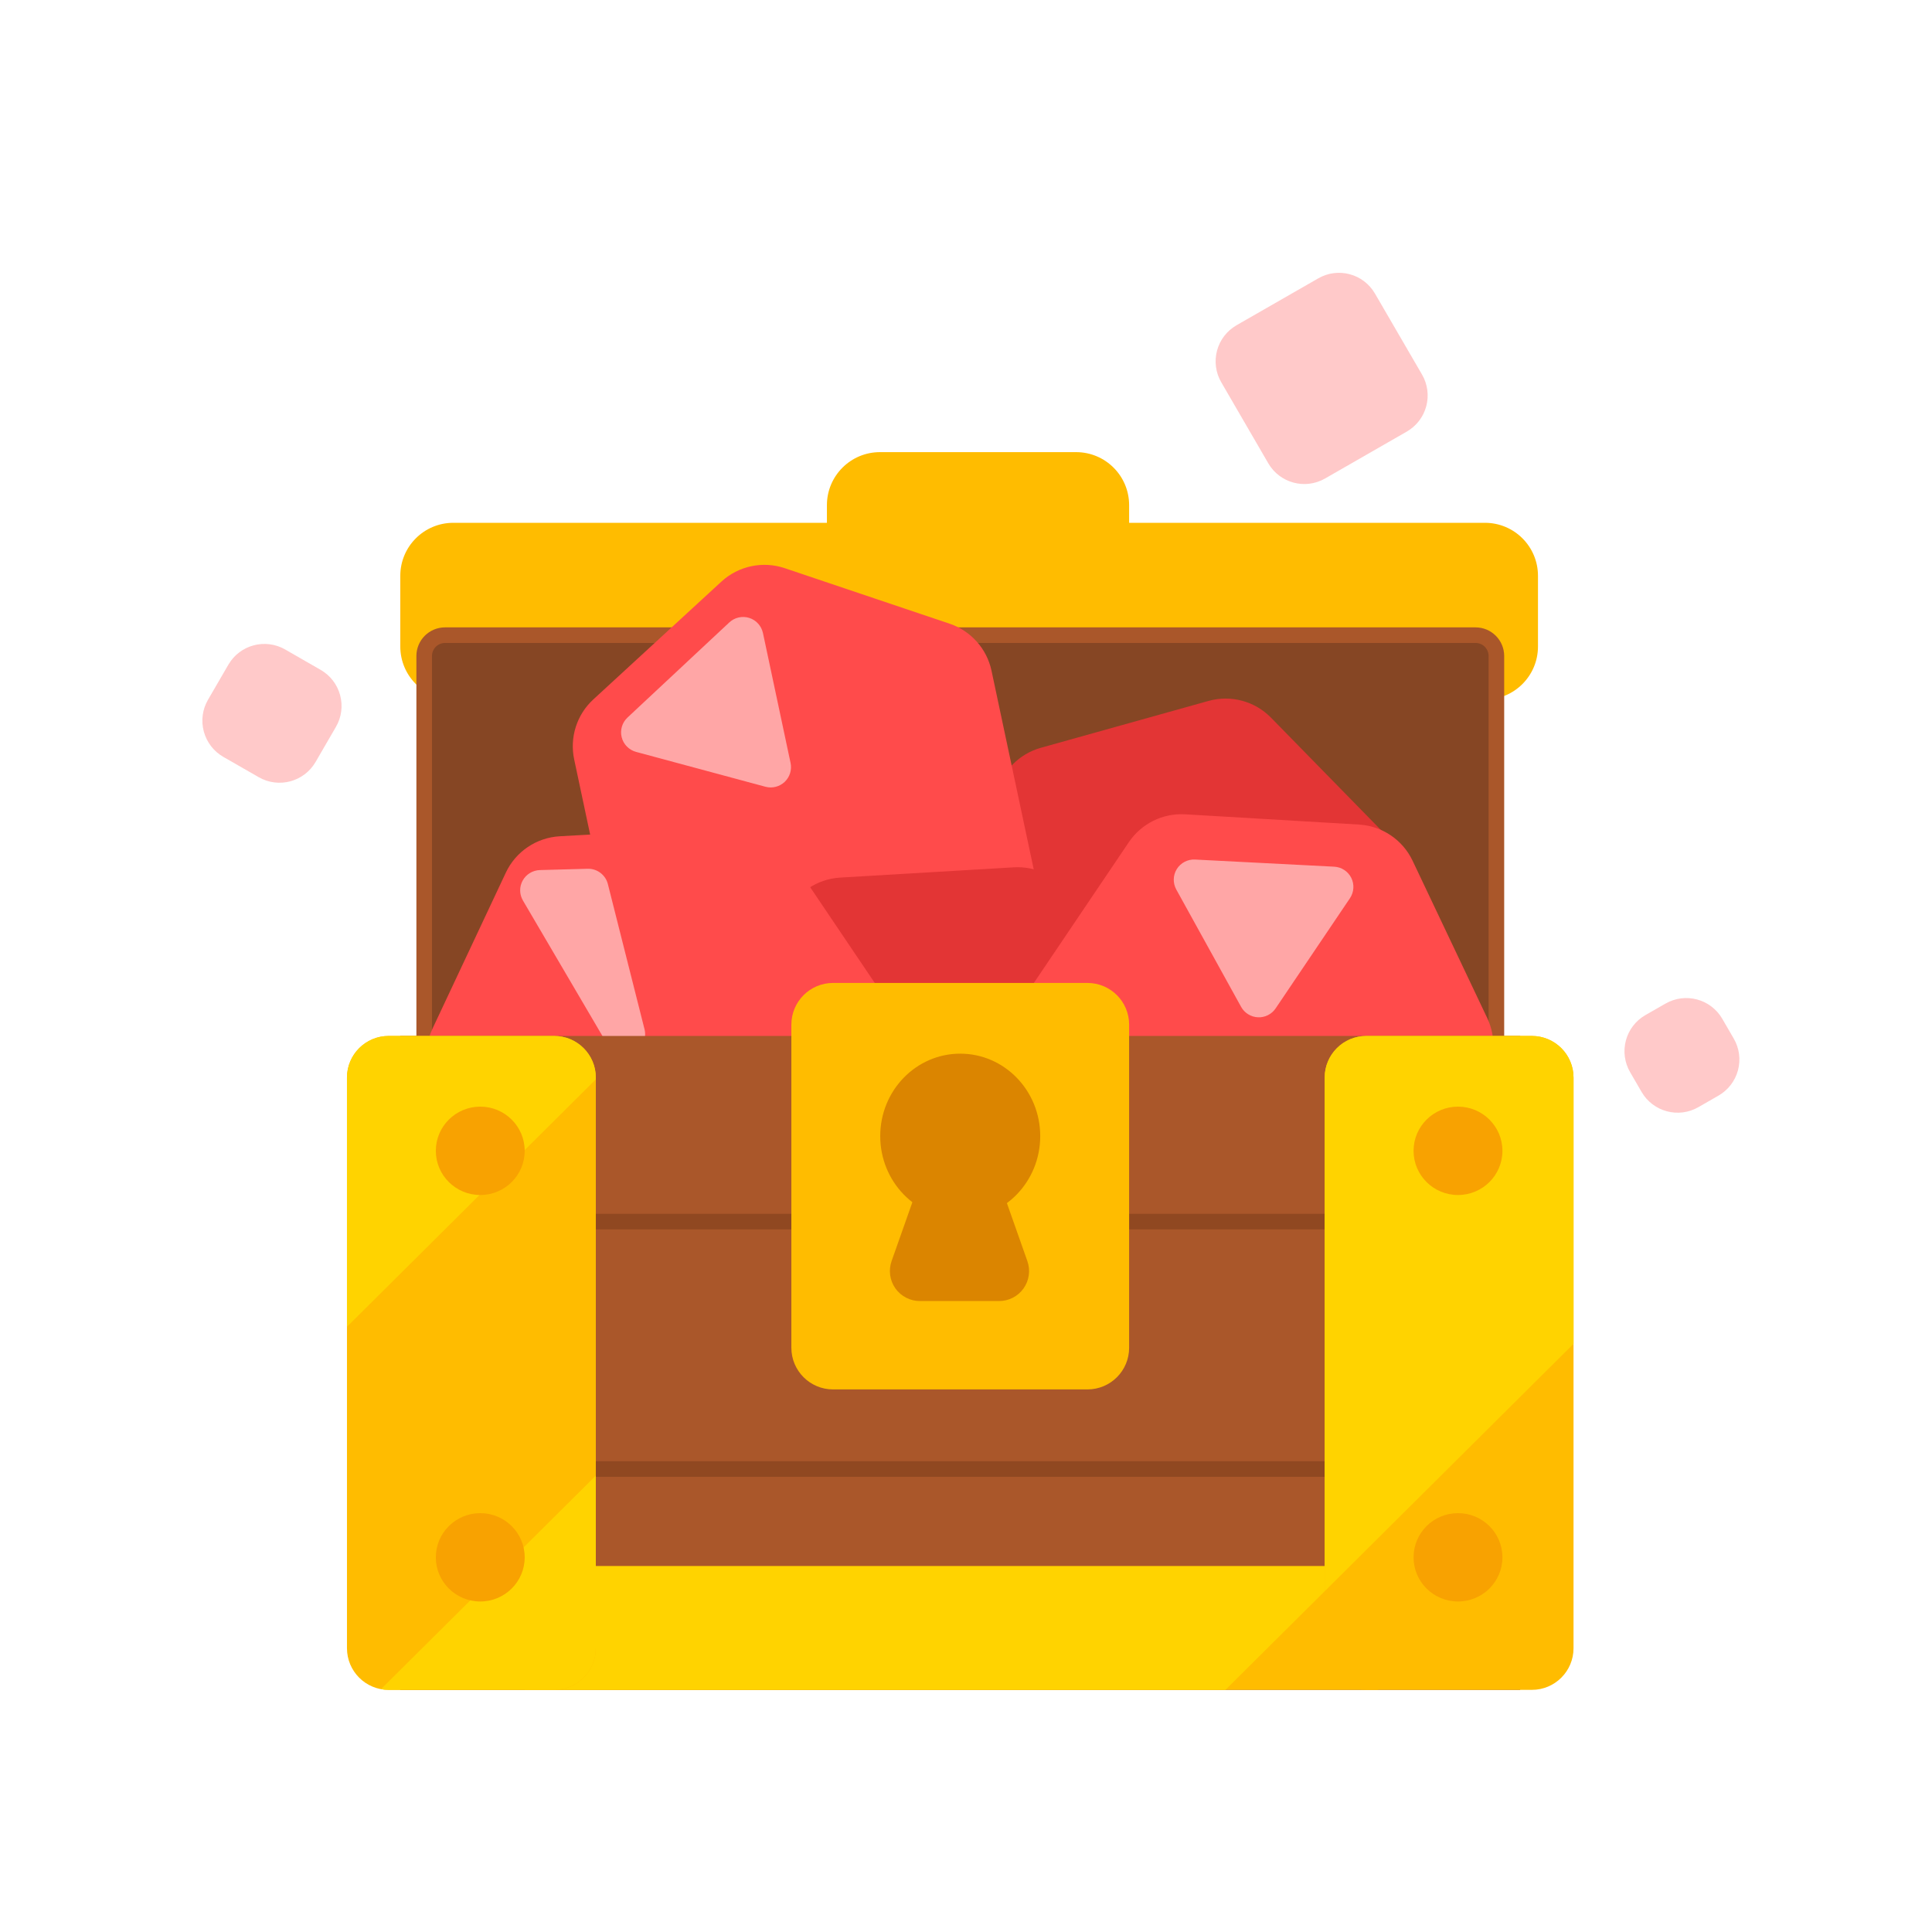 <?xml version="1.0" encoding="UTF-8"?>
<svg xmlns="http://www.w3.org/2000/svg" xmlns:xlink="http://www.w3.org/1999/xlink" width="200px" height="200px" viewBox="0 0 200 200" version="1.1">
<defs>
<filter id="alpha" filterUnits="objectBoundingBox" x="0%" y="0%" width="100%" height="100%">
  <feColorMatrix type="matrix" in="SourceGraphic" values="0 0 0 0 1 0 0 0 0 1 0 0 0 0 1 0 0 0 1 0"/>
</filter>
<mask id="mask0">
  <g filter="url(#alpha)">
<rect x="0" y="0" width="200" height="200" style="fill:rgb(0%,0%,0%);fill-opacity:0.302;stroke:none;"/>
  </g>
</mask>
<clipPath id="clip1">
  <rect x="0" y="0" width="200" height="200"/>
</clipPath>
<g id="surface5" clip-path="url(#clip1)">
<path style=" stroke:none;fill-rule:nonzero;fill:rgb(100%,29.412%,29.412%);fill-opacity:1;" d="M 21.531 72.441 L 23.641 68.809 C 24.832 66.754 27.461 66.051 29.52 67.234 L 33.191 69.344 C 34.188 69.914 34.914 70.859 35.211 71.969 C 35.508 73.078 35.352 74.258 34.773 75.25 L 32.668 78.879 C 31.473 80.934 28.848 81.637 26.789 80.457 L 23.113 78.348 C 22.121 77.777 21.395 76.832 21.098 75.723 C 20.797 74.613 20.957 73.434 21.531 72.441 Z M 147.207 38.773 L 142.336 30.391 C 141.145 28.336 138.52 27.633 136.465 28.816 L 128.008 33.668 C 127.012 34.242 126.285 35.184 125.988 36.293 C 125.691 37.402 125.848 38.582 126.426 39.574 L 131.293 47.961 C 132.484 50.012 135.109 50.715 137.168 49.535 L 145.625 44.68 C 146.621 44.109 147.348 43.164 147.645 42.055 C 147.941 40.945 147.785 39.766 147.207 38.773 Z M 179.477 107.512 L 178.289 105.465 C 177.098 103.414 174.473 102.711 172.414 103.891 L 170.332 105.082 C 169.336 105.656 168.609 106.598 168.312 107.707 C 168.016 108.816 168.172 110 168.75 110.992 L 169.938 113.039 C 171.129 115.09 173.758 115.797 175.816 114.613 L 177.895 113.418 C 178.891 112.848 179.617 111.902 179.914 110.797 C 180.211 109.688 180.055 108.504 179.477 107.512 Z M 179.477 107.512 "/>
</g>
</defs>
<g id="surface1">
<path style=" stroke:none;fill-rule:nonzero;fill:rgb(100%,73.725%,0%);fill-opacity:1;" d="M 91.094 46.805 L 111.398 46.805 C 114.43 46.805 116.887 49.262 116.887 52.293 L 116.887 59.609 C 116.887 62.641 114.43 65.098 111.398 65.098 L 91.094 65.098 C 88.062 65.098 85.602 62.641 85.602 59.609 L 85.602 52.293 C 85.602 49.262 88.062 46.805 91.094 46.805 Z M 91.094 46.805 "/>
<path style=" stroke:none;fill-rule:nonzero;fill:rgb(100%,73.725%,0%);fill-opacity:1;" d="M 46.926 54.121 L 153.723 54.121 C 156.754 54.121 159.211 56.578 159.211 59.609 L 159.211 66.926 C 159.211 69.957 156.754 72.418 153.723 72.418 L 46.926 72.418 C 43.895 72.418 41.438 69.957 41.438 66.926 L 41.438 59.609 C 41.438 56.578 43.895 54.121 46.926 54.121 Z M 46.926 54.121 "/>
<path style="fill-rule:nonzero;fill:rgb(52.549%,27.451%,14.118%);fill-opacity:1;stroke-width:1;stroke-linecap:butt;stroke-linejoin:miter;stroke:rgb(66.667%,34.118%,16.471%);stroke-opacity:1;stroke-miterlimit:4;" d="M 16.561 24.765 C 15.822 24.765 15.224 25.366 15.224 26.102 L 15.224 60.049 C 15.224 60.788 15.822 61.386 16.561 61.386 L 82.7 61.386 C 83.439 61.386 84.037 60.788 84.037 60.049 L 84.037 26.102 C 84.037 25.366 83.439 24.765 82.7 24.765 Z M 16.561 24.765 " transform="matrix(1.613,0,0,1.613,19.355,25.806)"/>
<path style=" stroke:none;fill-rule:nonzero;fill:rgb(89.02%,20.784%,20.784%);fill-opacity:1;" d="M 107.75 77.41 L 125.105 72.559 C 127.418 71.914 129.895 72.578 131.574 74.293 L 144.176 87.172 C 145.805 88.832 146.434 91.227 145.832 93.473 L 140.105 114.836 C 139.504 117.082 137.762 118.84 135.523 119.465 L 118.168 124.316 C 115.859 124.961 113.379 124.297 111.703 122.582 L 99.098 109.703 C 97.473 108.043 96.844 105.648 97.445 103.406 L 103.172 82.039 C 103.773 79.797 105.516 78.035 107.75 77.41 Z M 107.75 77.41 "/>
<path style=" stroke:none;fill-rule:nonzero;fill:rgb(100%,29.412%,29.412%);fill-opacity:1;" d="M 98.305 64.566 L 81.23 58.816 C 78.957 58.051 76.445 58.586 74.68 60.207 L 61.418 72.406 C 59.707 73.98 58.957 76.34 59.438 78.613 L 64.035 100.25 C 64.52 102.523 66.168 104.371 68.371 105.113 L 85.445 110.863 C 87.719 111.629 90.23 111.098 91.996 109.473 L 105.258 97.27 C 106.969 95.699 107.719 93.34 107.238 91.066 L 102.641 69.43 C 102.156 67.156 100.508 65.309 98.305 64.566 Z M 98.305 64.566 "/>
<path style=" stroke:none;fill-rule:nonzero;fill:rgb(100%,65.098%,65.098%);fill-opacity:1;" d="M 78.98 65.527 L 81.84 78.984 C 81.988 79.699 81.758 80.438 81.23 80.941 C 80.699 81.441 79.949 81.633 79.242 81.445 L 65.844 77.836 C 65.109 77.637 64.539 77.055 64.355 76.316 C 64.172 75.582 64.402 74.801 64.957 74.281 L 75.496 64.434 C 76.051 63.918 76.836 63.738 77.559 63.965 C 78.277 64.191 78.82 64.789 78.98 65.527 Z M 78.98 65.527 "/>
<path style=" stroke:none;fill-rule:nonzero;fill:rgb(89.02%,20.784%,20.784%);fill-opacity:1;" d="M 104.957 89.785 L 86.969 90.848 C 84.574 90.992 82.445 92.426 81.418 94.594 L 73.691 110.875 C 72.695 112.973 72.879 115.441 74.18 117.367 L 86.551 135.707 C 87.848 137.633 90.066 138.73 92.387 138.594 L 110.375 137.527 C 112.77 137.387 114.898 135.953 115.926 133.785 L 123.652 117.504 C 124.648 115.402 124.461 112.934 123.164 111.008 L 110.793 92.672 C 109.496 90.746 107.273 89.648 104.953 89.785 Z M 104.957 89.785 "/>
<path style=" stroke:none;fill-rule:nonzero;fill:rgb(100%,29.412%,29.412%);fill-opacity:1;" d="M 122.695 84.297 L 140.684 85.359 C 143.078 85.504 145.203 86.938 146.23 89.102 L 153.957 105.387 C 154.953 107.484 154.77 109.953 153.469 111.879 L 141.102 130.219 C 139.801 132.145 137.582 133.242 135.262 133.105 L 117.273 132.039 C 114.879 131.898 112.75 130.461 111.723 128.297 L 103.996 112.016 C 103 109.914 103.188 107.445 104.484 105.52 L 116.855 87.184 C 118.156 85.258 120.375 84.16 122.695 84.297 Z M 122.695 84.297 "/>
<path style=" stroke:none;fill-rule:nonzero;fill:rgb(100%,65.098%,65.098%);fill-opacity:1;" d="M 139.746 92.984 L 132.051 104.391 C 131.645 104.992 130.949 105.344 130.223 105.309 C 129.492 105.277 128.832 104.867 128.48 104.23 L 121.77 92.086 C 121.402 91.418 121.422 90.605 121.824 89.961 C 122.23 89.316 122.949 88.941 123.711 88.98 L 138.113 89.719 C 138.867 89.758 139.543 90.199 139.883 90.875 C 140.219 91.551 140.168 92.355 139.746 92.984 Z M 139.746 92.984 "/>
<path style=" stroke:none;fill-rule:nonzero;fill:rgb(100%,29.412%,29.412%);fill-opacity:1;" d="M 75.773 85.578 L 57.949 86.57 C 55.535 86.707 53.391 88.152 52.363 90.336 L 44.77 106.492 C 43.781 108.59 43.973 111.047 45.266 112.969 L 57.652 131.332 C 58.949 133.25 61.156 134.348 63.469 134.219 L 81.293 133.227 C 83.707 133.09 85.848 131.645 86.879 129.461 L 94.473 113.305 C 95.461 111.207 95.27 108.75 93.977 106.828 L 81.59 88.465 C 80.293 86.547 78.086 85.449 75.773 85.578 Z M 75.773 85.578 "/>
<path style=" stroke:none;fill-rule:nonzero;fill:rgb(100%,65.098%,65.098%);fill-opacity:1;" d="M 54.137 93.227 L 62.883 108.129 C 63.414 109.023 64.52 109.395 65.484 109 C 66.445 108.602 66.973 107.562 66.723 106.555 L 62.926 91.516 C 62.684 90.566 61.816 89.91 60.836 89.934 L 55.883 90.07 C 55.145 90.094 54.469 90.504 54.109 91.152 C 53.75 91.801 53.762 92.59 54.137 93.227 Z M 54.137 93.227 "/>
<use xlink:href="#surface5" mask="url(#mask0)"/>
<path style=" stroke:none;fill-rule:nonzero;fill:rgb(66.667%,34.118%,16.471%);fill-opacity:1;" d="M 41.438 107.242 L 157.371 107.242 L 157.371 174.934 L 41.438 174.934 Z M 41.438 107.242 "/>
<path style="fill:none;stroke-width:1;stroke-linecap:butt;stroke-linejoin:miter;stroke:rgb(56.471%,28.235%,12.941%);stroke-opacity:1;stroke-miterlimit:4;" d="M 21.206 78.281 L 73.49 78.281 " transform="matrix(1.613,0,0,1.613,19.355,25.806)"/>
<path style=" stroke:none;fill-rule:nonzero;fill:rgb(100%,73.725%,0%);fill-opacity:1;" d="M 54.32 162.129 L 142.648 162.129 L 142.648 174.934 L 54.32 174.934 Z M 54.32 162.129 "/>
<path style=" stroke:none;fill-rule:nonzero;fill:rgb(100%,82.745%,0%);fill-opacity:1;" d="M 59.066 162.129 L 139.742 162.129 L 126.859 174.934 L 54.32 174.934 L 54.32 166.848 Z M 59.066 162.129 "/>
<path style="fill:none;stroke-width:1;stroke-linecap:butt;stroke-linejoin:miter;stroke:rgb(56.471%,28.235%,12.941%);stroke-opacity:1;stroke-miterlimit:4;" d="M 21.206 62.401 L 73.49 62.401 " transform="matrix(1.613,0,0,1.613,19.355,25.806)"/>
<path style=" stroke:none;fill-rule:nonzero;fill:rgb(100%,73.725%,0%);fill-opacity:1;" d="M 40.23 107.242 L 57.367 107.242 C 59.75 107.242 61.68 109.172 61.68 111.555 L 61.68 170.621 C 61.68 173.004 59.75 174.934 57.367 174.934 L 40.23 174.934 C 37.848 174.934 35.918 173.004 35.918 170.621 L 35.918 111.555 C 35.918 109.172 37.848 107.242 40.23 107.242 Z M 40.23 107.242 "/>
<path style=" stroke:none;fill-rule:nonzero;fill:rgb(100%,82.745%,0%);fill-opacity:1;" d="M 61.68 111.734 L 35.918 137.348 L 35.918 111.555 C 35.918 109.172 37.848 107.242 40.23 107.242 L 57.367 107.242 C 59.75 107.242 61.68 109.172 61.68 111.555 Z M 61.68 152.754 L 61.68 170.621 C 61.68 173.004 59.75 174.934 57.367 174.934 L 40.23 174.934 C 39.965 174.934 39.703 174.91 39.441 174.859 Z M 61.68 152.754 "/>
<path style=" stroke:none;fill-rule:nonzero;fill:rgb(100%,73.725%,0%);fill-opacity:1;" d="M 141.441 107.242 L 158.578 107.242 C 160.961 107.242 162.891 109.172 162.891 111.555 L 162.891 170.621 C 162.891 173.004 160.961 174.934 158.578 174.934 L 141.441 174.934 C 139.059 174.934 137.129 173.004 137.129 170.621 L 137.129 111.555 C 137.129 109.172 139.059 107.242 141.441 107.242 Z M 141.441 107.242 "/>
<path style=" stroke:none;fill-rule:nonzero;fill:rgb(100%,82.745%,0%);fill-opacity:1;" d="M 162.891 139.113 L 137.129 164.727 L 137.129 111.555 C 137.129 109.172 139.059 107.242 141.441 107.242 L 158.578 107.242 C 160.961 107.242 162.891 109.172 162.891 111.555 Z M 162.891 139.113 "/>
<path style=" stroke:none;fill-rule:nonzero;fill:rgb(100%,73.725%,0%);fill-opacity:1;" d="M 86.234 101.754 L 112.574 101.754 C 114.957 101.754 116.887 103.688 116.887 106.066 L 116.887 139.52 C 116.887 141.902 114.957 143.832 112.574 143.832 L 86.234 143.832 C 83.855 143.832 81.922 141.902 81.922 139.52 L 81.922 106.066 C 81.922 103.688 83.855 101.754 86.234 101.754 Z M 86.234 101.754 "/>
<path style=" stroke:none;fill-rule:nonzero;fill:rgb(85.882%,52.157%,0%);fill-opacity:1;" d="M 107.684 117.609 C 107.684 112.895 103.977 109.074 99.402 109.074 C 94.828 109.074 91.121 112.895 91.121 117.609 C 91.121 122.324 94.828 126.148 99.402 126.148 C 103.977 126.148 107.684 122.324 107.684 117.609 Z M 107.684 117.609 "/>
<path style=" stroke:none;fill-rule:nonzero;fill:rgb(85.882%,52.157%,0%);fill-opacity:1;" d="M 103.57 122.66 L 106.352 130.547 C 106.688 131.496 106.543 132.551 105.961 133.375 C 105.379 134.195 104.434 134.684 103.426 134.684 L 95.227 134.684 C 94.219 134.684 93.273 134.195 92.691 133.375 C 92.109 132.551 91.965 131.5 92.297 130.547 L 95.082 122.66 C 95.719 120.863 97.418 119.66 99.324 119.66 C 101.234 119.66 102.934 120.863 103.57 122.66 Z M 103.57 122.66 "/>
<path style=" stroke:none;fill-rule:nonzero;fill:rgb(97.255%,63.529%,0.392%);fill-opacity:1;" d="M 54.316 119.133 C 54.316 116.609 52.258 114.559 49.719 114.559 C 47.176 114.559 45.117 116.609 45.117 119.133 C 45.117 121.66 47.176 123.707 49.719 123.707 C 52.258 123.707 54.316 121.66 54.316 119.133 Z M 54.316 119.133 "/>
<path style=" stroke:none;fill-rule:nonzero;fill:rgb(97.255%,63.529%,0.392%);fill-opacity:1;" d="M 54.316 161.215 C 54.316 158.688 52.258 156.641 49.719 156.641 C 47.176 156.641 45.117 158.688 45.117 161.215 C 45.117 163.738 47.176 165.785 49.719 165.785 C 52.258 165.785 54.316 163.738 54.316 161.215 Z M 54.316 161.215 "/>
<path style=" stroke:none;fill-rule:nonzero;fill:rgb(97.255%,63.529%,0.392%);fill-opacity:1;" d="M 155.531 161.215 C 155.531 158.688 153.473 156.641 150.93 156.641 C 148.391 156.641 146.332 158.688 146.332 161.215 C 146.332 163.738 148.391 165.785 150.93 165.785 C 153.473 165.785 155.531 163.738 155.531 161.215 Z M 155.531 161.215 "/>
<path style=" stroke:none;fill-rule:nonzero;fill:rgb(97.255%,63.529%,0.392%);fill-opacity:1;" d="M 155.531 119.133 C 155.531 116.609 153.473 114.559 150.93 114.559 C 148.391 114.559 146.332 116.609 146.332 119.133 C 146.332 121.66 148.391 123.707 150.93 123.707 C 153.473 123.707 155.531 121.66 155.531 119.133 Z M 155.531 119.133 "/>
</g>
</svg>
